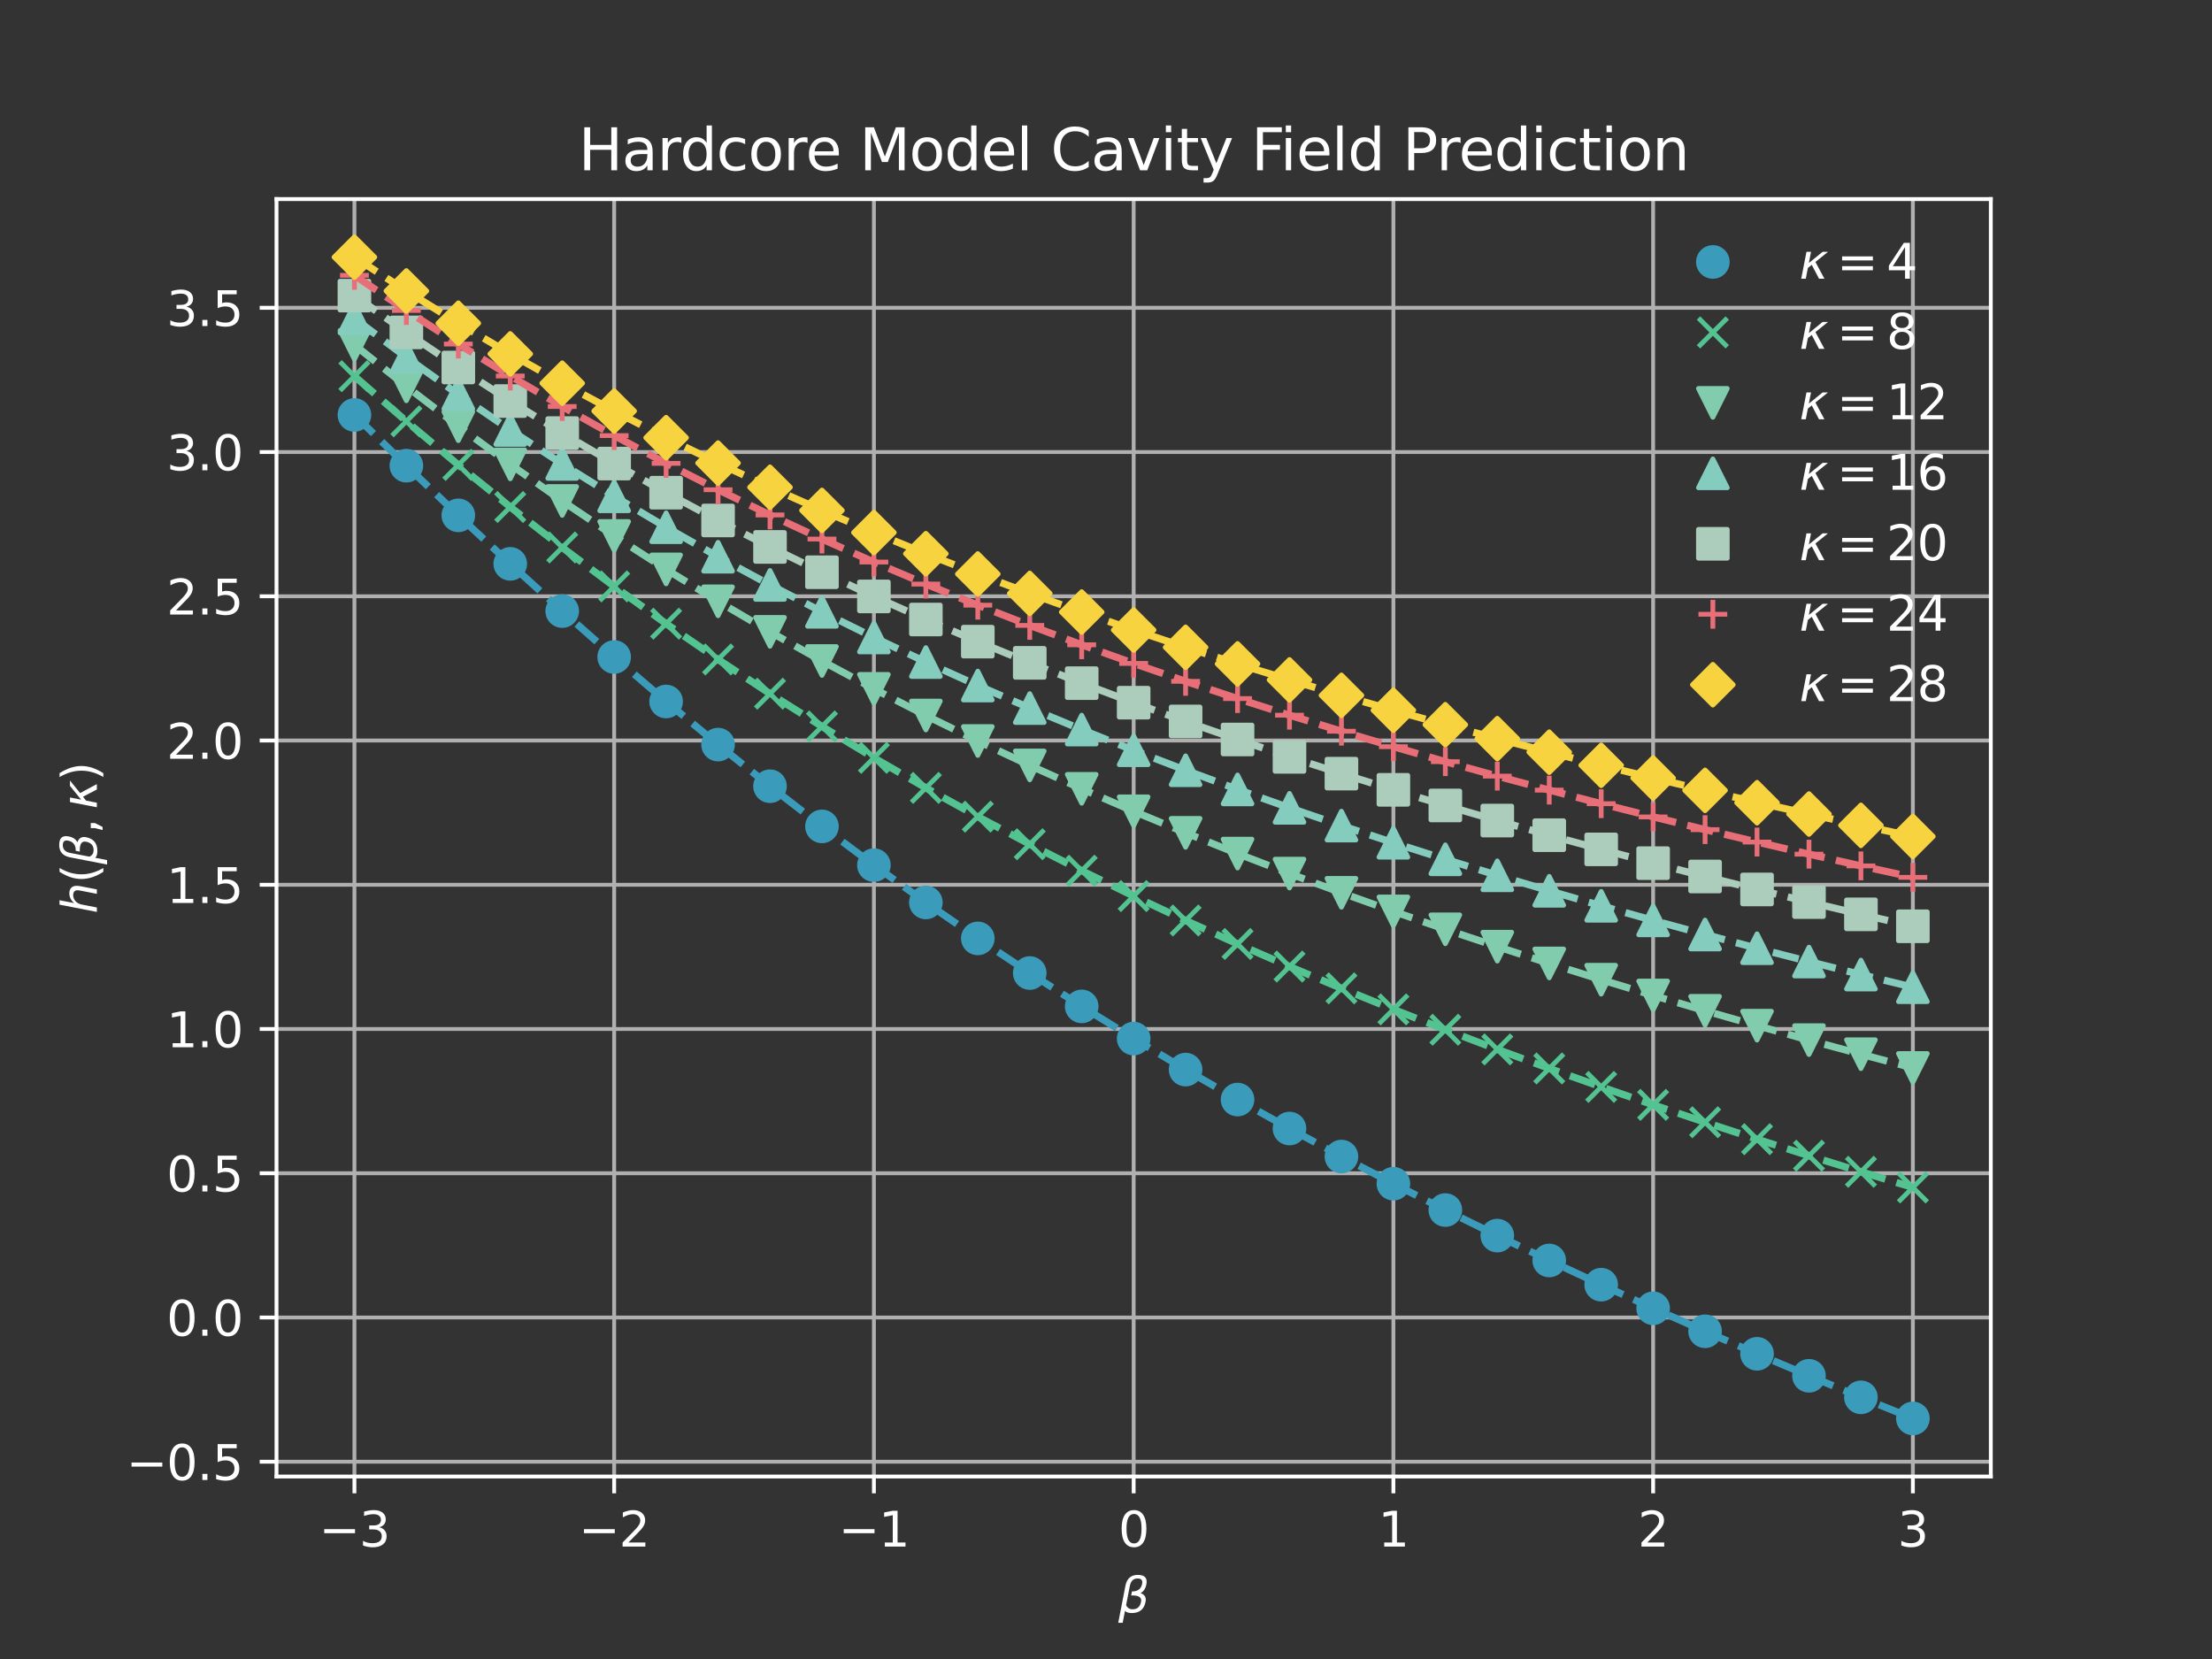 <?xml version="1.0" encoding="utf-8" standalone="no"?>
<!DOCTYPE svg PUBLIC "-//W3C//DTD SVG 1.1//EN"
  "http://www.w3.org/Graphics/SVG/1.1/DTD/svg11.dtd">
<svg xmlns:xlink="http://www.w3.org/1999/xlink" width="460.8pt" height="345.6pt" viewBox="0 0 460.8 345.6" xmlns="http://www.w3.org/2000/svg" version="1.1">
 <rect x="0" y="0" width="460.8" height="345.6" fill="#333333" stroke="none"/>
 <defs>
  <style type="text/css">*{stroke-linejoin: round; stroke-linecap: butt}</style>
 </defs>
 <g id="figure_1">
  <g id="patch_1">
   <path d="M 0 345.6 
L 460.8 345.6 
L 460.8 0 
L 0 0 
L 0 345.6 
z
" style="fill: none"/>
  </g>
  <g id="axes_1">
   <g id="patch_2">
    <path d="M 57.6 307.584 
L 414.72 307.584 
L 414.72 41.472 
L 57.6 41.472 
L 57.6 307.584 
z
" style="fill: none"/>
   </g>
   <g id="matplotlib.axis_1">
    <g id="xtick_1">
     <g id="line2d_1">
      <path d="M 73.833 307.584 
L 73.833 41.472 
" clip-path="url(#p80901728dc)" style="fill: none; stroke: #b0b0b0; stroke-width: 0.8; stroke-linecap: square"/>
     </g>
     <g id="line2d_2">
      <defs>
       <path id="mcca3c27193" d="M 0 0 
L 0 3.5 
" style="stroke: #ffffff; stroke-width: 0.8"/>
      </defs>
      <g>
       <use xlink:href="#mcca3c27193" x="73.833" y="307.584" style="fill: #ffffff; stroke: #ffffff; stroke-width: 0.8"/>
      </g>
     </g>
     <g id="text_1">
      <!-- −3 -->
      <g style="fill: #ffffff" transform="translate(66.462 322.182) scale(0.1 -0.1)">
       <defs>
        <path id="DejaVuSans-2212" d="M 678 2272 
L 4684 2272 
L 4684 1741 
L 678 1741 
L 678 2272 
z
" transform="scale(0.016)"/>
        <path id="DejaVuSans-33" d="M 2597 2516 
Q 3050 2419 3304 2112 
Q 3559 1806 3559 1356 
Q 3559 666 3084 287 
Q 2609 -91 1734 -91 
Q 1441 -91 1130 -33 
Q 819 25 488 141 
L 488 750 
Q 750 597 1062 519 
Q 1375 441 1716 441 
Q 2309 441 2620 675 
Q 2931 909 2931 1356 
Q 2931 1769 2642 2001 
Q 2353 2234 1838 2234 
L 1294 2234 
L 1294 2753 
L 1863 2753 
Q 2328 2753 2575 2939 
Q 2822 3125 2822 3475 
Q 2822 3834 2567 4026 
Q 2313 4219 1838 4219 
Q 1578 4219 1281 4162 
Q 984 4106 628 3988 
L 628 4550 
Q 988 4650 1302 4700 
Q 1616 4750 1894 4750 
Q 2613 4750 3031 4423 
Q 3450 4097 3450 3541 
Q 3450 3153 3228 2886 
Q 3006 2619 2597 2516 
z
" transform="scale(0.016)"/>
       </defs>
       <use xlink:href="#DejaVuSans-2212"/>
       <use xlink:href="#DejaVuSans-33" x="83.789"/>
      </g>
     </g>
    </g>
    <g id="xtick_2">
     <g id="line2d_3">
      <path d="M 127.942 307.584 
L 127.942 41.472 
" clip-path="url(#p80901728dc)" style="fill: none; stroke: #b0b0b0; stroke-width: 0.8; stroke-linecap: square"/>
     </g>
     <g id="line2d_4">
      <g>
       <use xlink:href="#mcca3c27193" x="127.942" y="307.584" style="fill: #ffffff; stroke: #ffffff; stroke-width: 0.8"/>
      </g>
     </g>
     <g id="text_2">
      <!-- −2 -->
      <g style="fill: #ffffff" transform="translate(120.571 322.182) scale(0.1 -0.1)">
       <defs>
        <path id="DejaVuSans-32" d="M 1228 531 
L 3431 531 
L 3431 0 
L 469 0 
L 469 531 
Q 828 903 1448 1529 
Q 2069 2156 2228 2338 
Q 2531 2678 2651 2914 
Q 2772 3150 2772 3378 
Q 2772 3750 2511 3984 
Q 2250 4219 1831 4219 
Q 1534 4219 1204 4116 
Q 875 4013 500 3803 
L 500 4441 
Q 881 4594 1212 4672 
Q 1544 4750 1819 4750 
Q 2544 4750 2975 4387 
Q 3406 4025 3406 3419 
Q 3406 3131 3298 2873 
Q 3191 2616 2906 2266 
Q 2828 2175 2409 1742 
Q 1991 1309 1228 531 
z
" transform="scale(0.016)"/>
       </defs>
       <use xlink:href="#DejaVuSans-2212"/>
       <use xlink:href="#DejaVuSans-32" x="83.789"/>
      </g>
     </g>
    </g>
    <g id="xtick_3">
     <g id="line2d_5">
      <path d="M 182.051 307.584 
L 182.051 41.472 
" clip-path="url(#p80901728dc)" style="fill: none; stroke: #b0b0b0; stroke-width: 0.8; stroke-linecap: square"/>
     </g>
     <g id="line2d_6">
      <g>
       <use xlink:href="#mcca3c27193" x="182.051" y="307.584" style="fill: #ffffff; stroke: #ffffff; stroke-width: 0.8"/>
      </g>
     </g>
     <g id="text_3">
      <!-- −1 -->
      <g style="fill: #ffffff" transform="translate(174.68 322.182) scale(0.1 -0.1)">
       <defs>
        <path id="DejaVuSans-31" d="M 794 531 
L 1825 531 
L 1825 4091 
L 703 3866 
L 703 4441 
L 1819 4666 
L 2450 4666 
L 2450 531 
L 3481 531 
L 3481 0 
L 794 0 
L 794 531 
z
" transform="scale(0.016)"/>
       </defs>
       <use xlink:href="#DejaVuSans-2212"/>
       <use xlink:href="#DejaVuSans-31" x="83.789"/>
      </g>
     </g>
    </g>
    <g id="xtick_4">
     <g id="line2d_7">
      <path d="M 236.16 307.584 
L 236.16 41.472 
" clip-path="url(#p80901728dc)" style="fill: none; stroke: #b0b0b0; stroke-width: 0.8; stroke-linecap: square"/>
     </g>
     <g id="line2d_8">
      <g>
       <use xlink:href="#mcca3c27193" x="236.16" y="307.584" style="fill: #ffffff; stroke: #ffffff; stroke-width: 0.8"/>
      </g>
     </g>
     <g id="text_4">
      <!-- 0 -->
      <g style="fill: #ffffff" transform="translate(232.979 322.182) scale(0.1 -0.1)">
       <defs>
        <path id="DejaVuSans-30" d="M 2034 4250 
Q 1547 4250 1301 3770 
Q 1056 3291 1056 2328 
Q 1056 1369 1301 889 
Q 1547 409 2034 409 
Q 2525 409 2770 889 
Q 3016 1369 3016 2328 
Q 3016 3291 2770 3770 
Q 2525 4250 2034 4250 
z
M 2034 4750 
Q 2819 4750 3233 4129 
Q 3647 3509 3647 2328 
Q 3647 1150 3233 529 
Q 2819 -91 2034 -91 
Q 1250 -91 836 529 
Q 422 1150 422 2328 
Q 422 3509 836 4129 
Q 1250 4750 2034 4750 
z
" transform="scale(0.016)"/>
       </defs>
       <use xlink:href="#DejaVuSans-30"/>
      </g>
     </g>
    </g>
    <g id="xtick_5">
     <g id="line2d_9">
      <path d="M 290.269 307.584 
L 290.269 41.472 
" clip-path="url(#p80901728dc)" style="fill: none; stroke: #b0b0b0; stroke-width: 0.8; stroke-linecap: square"/>
     </g>
     <g id="line2d_10">
      <g>
       <use xlink:href="#mcca3c27193" x="290.269" y="307.584" style="fill: #ffffff; stroke: #ffffff; stroke-width: 0.8"/>
      </g>
     </g>
     <g id="text_5">
      <!-- 1 -->
      <g style="fill: #ffffff" transform="translate(287.088 322.182) scale(0.1 -0.1)">
       <use xlink:href="#DejaVuSans-31"/>
      </g>
     </g>
    </g>
    <g id="xtick_6">
     <g id="line2d_11">
      <path d="M 344.378 307.584 
L 344.378 41.472 
" clip-path="url(#p80901728dc)" style="fill: none; stroke: #b0b0b0; stroke-width: 0.8; stroke-linecap: square"/>
     </g>
     <g id="line2d_12">
      <g>
       <use xlink:href="#mcca3c27193" x="344.378" y="307.584" style="fill: #ffffff; stroke: #ffffff; stroke-width: 0.8"/>
      </g>
     </g>
     <g id="text_6">
      <!-- 2 -->
      <g style="fill: #ffffff" transform="translate(341.197 322.182) scale(0.1 -0.1)">
       <use xlink:href="#DejaVuSans-32"/>
      </g>
     </g>
    </g>
    <g id="xtick_7">
     <g id="line2d_13">
      <path d="M 398.487 307.584 
L 398.487 41.472 
" clip-path="url(#p80901728dc)" style="fill: none; stroke: #b0b0b0; stroke-width: 0.8; stroke-linecap: square"/>
     </g>
     <g id="line2d_14">
      <g>
       <use xlink:href="#mcca3c27193" x="398.487" y="307.584" style="fill: #ffffff; stroke: #ffffff; stroke-width: 0.8"/>
      </g>
     </g>
     <g id="text_7">
      <!-- 3 -->
      <g style="fill: #ffffff" transform="translate(395.306 322.182) scale(0.1 -0.1)">
       <use xlink:href="#DejaVuSans-33"/>
      </g>
     </g>
    </g>
    <g id="text_8">
     <!-- $\beta$ -->
     <g style="fill: #ffffff" transform="translate(232.96 335.962) scale(0.1 -0.1)">
      <defs>
       <path id="DejaVuSans-Oblique-3b2" d="M 872 216 
L 572 -1331 
L -6 -1331 
L 928 3478 
Q 1206 4903 2538 4903 
Q 3888 4903 3659 3700 
Q 3503 2844 2894 2531 
Q 3713 2250 3553 1416 
Q 3272 -69 1759 -66 
Q 1097 -63 872 216 
z
M 1019 966 
Q 1259 422 1875 425 
Q 2775 425 2966 1406 
Q 3138 2288 1675 2219 
L 1778 2750 
Q 2909 2731 3106 3750 
Q 3241 4438 2509 4434 
Q 1691 4434 1503 3459 
L 1019 966 
z
" transform="scale(0.016)"/>
      </defs>
      <use xlink:href="#DejaVuSans-Oblique-3b2" transform="translate(0 0.391)"/>
     </g>
    </g>
   </g>
   <g id="matplotlib.axis_2">
    <g id="ytick_1">
     <g id="line2d_15">
      <path d="M 57.6 304.506 
L 414.72 304.506 
" clip-path="url(#p80901728dc)" style="fill: none; stroke: #b0b0b0; stroke-width: 0.8; stroke-linecap: square"/>
     </g>
     <g id="line2d_16">
      <defs>
       <path id="m8fa55307d3" d="M 0 0 
L -3.5 0 
" style="stroke: #ffffff; stroke-width: 0.8"/>
      </defs>
      <g>
       <use xlink:href="#m8fa55307d3" x="57.6" y="304.506" style="fill: #ffffff; stroke: #ffffff; stroke-width: 0.8"/>
      </g>
     </g>
     <g id="text_9">
      <!-- −0.5 -->
      <g style="fill: #ffffff" transform="translate(26.317 308.305) scale(0.1 -0.1)">
       <defs>
        <path id="DejaVuSans-2e" d="M 684 794 
L 1344 794 
L 1344 0 
L 684 0 
L 684 794 
z
" transform="scale(0.016)"/>
        <path id="DejaVuSans-35" d="M 691 4666 
L 3169 4666 
L 3169 4134 
L 1269 4134 
L 1269 2991 
Q 1406 3038 1543 3061 
Q 1681 3084 1819 3084 
Q 2600 3084 3056 2656 
Q 3513 2228 3513 1497 
Q 3513 744 3044 326 
Q 2575 -91 1722 -91 
Q 1428 -91 1123 -41 
Q 819 9 494 109 
L 494 744 
Q 775 591 1075 516 
Q 1375 441 1709 441 
Q 2250 441 2565 725 
Q 2881 1009 2881 1497 
Q 2881 1984 2565 2268 
Q 2250 2553 1709 2553 
Q 1456 2553 1204 2497 
Q 953 2441 691 2322 
L 691 4666 
z
" transform="scale(0.016)"/>
       </defs>
       <use xlink:href="#DejaVuSans-2212"/>
       <use xlink:href="#DejaVuSans-30" x="83.789"/>
       <use xlink:href="#DejaVuSans-2e" x="147.412"/>
       <use xlink:href="#DejaVuSans-35" x="179.199"/>
      </g>
     </g>
    </g>
    <g id="ytick_2">
     <g id="line2d_17">
      <path d="M 57.6 274.457 
L 414.72 274.457 
" clip-path="url(#p80901728dc)" style="fill: none; stroke: #b0b0b0; stroke-width: 0.8; stroke-linecap: square"/>
     </g>
     <g id="line2d_18">
      <g>
       <use xlink:href="#m8fa55307d3" x="57.6" y="274.457" style="fill: #ffffff; stroke: #ffffff; stroke-width: 0.8"/>
      </g>
     </g>
     <g id="text_10">
      <!-- 0.0 -->
      <g style="fill: #ffffff" transform="translate(34.697 278.256) scale(0.1 -0.1)">
       <use xlink:href="#DejaVuSans-30"/>
       <use xlink:href="#DejaVuSans-2e" x="63.623"/>
       <use xlink:href="#DejaVuSans-30" x="95.41"/>
      </g>
     </g>
    </g>
    <g id="ytick_3">
     <g id="line2d_19">
      <path d="M 57.6 244.409 
L 414.72 244.409 
" clip-path="url(#p80901728dc)" style="fill: none; stroke: #b0b0b0; stroke-width: 0.8; stroke-linecap: square"/>
     </g>
     <g id="line2d_20">
      <g>
       <use xlink:href="#m8fa55307d3" x="57.6" y="244.409" style="fill: #ffffff; stroke: #ffffff; stroke-width: 0.8"/>
      </g>
     </g>
     <g id="text_11">
      <!-- 0.5 -->
      <g style="fill: #ffffff" transform="translate(34.697 248.208) scale(0.1 -0.1)">
       <use xlink:href="#DejaVuSans-30"/>
       <use xlink:href="#DejaVuSans-2e" x="63.623"/>
       <use xlink:href="#DejaVuSans-35" x="95.41"/>
      </g>
     </g>
    </g>
    <g id="ytick_4">
     <g id="line2d_21">
      <path d="M 57.6 214.36 
L 414.72 214.36 
" clip-path="url(#p80901728dc)" style="fill: none; stroke: #b0b0b0; stroke-width: 0.8; stroke-linecap: square"/>
     </g>
     <g id="line2d_22">
      <g>
       <use xlink:href="#m8fa55307d3" x="57.6" y="214.36" style="fill: #ffffff; stroke: #ffffff; stroke-width: 0.8"/>
      </g>
     </g>
     <g id="text_12">
      <!-- 1.0 -->
      <g style="fill: #ffffff" transform="translate(34.697 218.159) scale(0.1 -0.1)">
       <use xlink:href="#DejaVuSans-31"/>
       <use xlink:href="#DejaVuSans-2e" x="63.623"/>
       <use xlink:href="#DejaVuSans-30" x="95.41"/>
      </g>
     </g>
    </g>
    <g id="ytick_5">
     <g id="line2d_23">
      <path d="M 57.6 184.312 
L 414.72 184.312 
" clip-path="url(#p80901728dc)" style="fill: none; stroke: #b0b0b0; stroke-width: 0.8; stroke-linecap: square"/>
     </g>
     <g id="line2d_24">
      <g>
       <use xlink:href="#m8fa55307d3" x="57.6" y="184.312" style="fill: #ffffff; stroke: #ffffff; stroke-width: 0.8"/>
      </g>
     </g>
     <g id="text_13">
      <!-- 1.5 -->
      <g style="fill: #ffffff" transform="translate(34.697 188.111) scale(0.1 -0.1)">
       <use xlink:href="#DejaVuSans-31"/>
       <use xlink:href="#DejaVuSans-2e" x="63.623"/>
       <use xlink:href="#DejaVuSans-35" x="95.41"/>
      </g>
     </g>
    </g>
    <g id="ytick_6">
     <g id="line2d_25">
      <path d="M 57.6 154.263 
L 414.72 154.263 
" clip-path="url(#p80901728dc)" style="fill: none; stroke: #b0b0b0; stroke-width: 0.8; stroke-linecap: square"/>
     </g>
     <g id="line2d_26">
      <g>
       <use xlink:href="#m8fa55307d3" x="57.6" y="154.263" style="fill: #ffffff; stroke: #ffffff; stroke-width: 0.8"/>
      </g>
     </g>
     <g id="text_14">
      <!-- 2.0 -->
      <g style="fill: #ffffff" transform="translate(34.697 158.062) scale(0.1 -0.1)">
       <use xlink:href="#DejaVuSans-32"/>
       <use xlink:href="#DejaVuSans-2e" x="63.623"/>
       <use xlink:href="#DejaVuSans-30" x="95.41"/>
      </g>
     </g>
    </g>
    <g id="ytick_7">
     <g id="line2d_27">
      <path d="M 57.6 124.215 
L 414.72 124.215 
" clip-path="url(#p80901728dc)" style="fill: none; stroke: #b0b0b0; stroke-width: 0.8; stroke-linecap: square"/>
     </g>
     <g id="line2d_28">
      <g>
       <use xlink:href="#m8fa55307d3" x="57.6" y="124.215" style="fill: #ffffff; stroke: #ffffff; stroke-width: 0.8"/>
      </g>
     </g>
     <g id="text_15">
      <!-- 2.5 -->
      <g style="fill: #ffffff" transform="translate(34.697 128.014) scale(0.1 -0.1)">
       <use xlink:href="#DejaVuSans-32"/>
       <use xlink:href="#DejaVuSans-2e" x="63.623"/>
       <use xlink:href="#DejaVuSans-35" x="95.41"/>
      </g>
     </g>
    </g>
    <g id="ytick_8">
     <g id="line2d_29">
      <path d="M 57.6 94.166 
L 414.72 94.166 
" clip-path="url(#p80901728dc)" style="fill: none; stroke: #b0b0b0; stroke-width: 0.8; stroke-linecap: square"/>
     </g>
     <g id="line2d_30">
      <g>
       <use xlink:href="#m8fa55307d3" x="57.6" y="94.166" style="fill: #ffffff; stroke: #ffffff; stroke-width: 0.8"/>
      </g>
     </g>
     <g id="text_16">
      <!-- 3.0 -->
      <g style="fill: #ffffff" transform="translate(34.697 97.965) scale(0.1 -0.1)">
       <use xlink:href="#DejaVuSans-33"/>
       <use xlink:href="#DejaVuSans-2e" x="63.623"/>
       <use xlink:href="#DejaVuSans-30" x="95.41"/>
      </g>
     </g>
    </g>
    <g id="ytick_9">
     <g id="line2d_31">
      <path d="M 57.6 64.118 
L 414.72 64.118 
" clip-path="url(#p80901728dc)" style="fill: none; stroke: #b0b0b0; stroke-width: 0.8; stroke-linecap: square"/>
     </g>
     <g id="line2d_32">
      <g>
       <use xlink:href="#m8fa55307d3" x="57.6" y="64.118" style="fill: #ffffff; stroke: #ffffff; stroke-width: 0.8"/>
      </g>
     </g>
     <g id="text_17">
      <!-- 3.5 -->
      <g style="fill: #ffffff" transform="translate(34.697 67.917) scale(0.1 -0.1)">
       <use xlink:href="#DejaVuSans-33"/>
       <use xlink:href="#DejaVuSans-2e" x="63.623"/>
       <use xlink:href="#DejaVuSans-35" x="95.41"/>
      </g>
     </g>
    </g>
    <g id="text_18">
     <!-- $h(\beta, \kappa)$ -->
     <g style="fill: #ffffff" transform="translate(20.217 190.328) rotate(-90) scale(0.1 -0.1)">
      <defs>
       <path id="DejaVuSans-Oblique-68" d="M 3566 2113 
L 3156 0 
L 2578 0 
L 2988 2091 
Q 3016 2238 3031 2350 
Q 3047 2463 3047 2528 
Q 3047 2791 2881 2937 
Q 2716 3084 2419 3084 
Q 1956 3084 1617 2771 
Q 1278 2459 1178 1941 
L 800 0 
L 225 0 
L 1172 4863 
L 1747 4863 
L 1375 2950 
Q 1594 3244 1934 3414 
Q 2275 3584 2650 3584 
Q 3113 3584 3367 3334 
Q 3622 3084 3622 2631 
Q 3622 2519 3608 2391 
Q 3594 2263 3566 2113 
z
" transform="scale(0.016)"/>
       <path id="DejaVuSans-28" d="M 1984 4856 
Q 1566 4138 1362 3434 
Q 1159 2731 1159 2009 
Q 1159 1288 1364 580 
Q 1569 -128 1984 -844 
L 1484 -844 
Q 1016 -109 783 600 
Q 550 1309 550 2009 
Q 550 2706 781 3412 
Q 1013 4119 1484 4856 
L 1984 4856 
z
" transform="scale(0.016)"/>
       <path id="DejaVuSans-2c" d="M 750 794 
L 1409 794 
L 1409 256 
L 897 -744 
L 494 -744 
L 750 256 
L 750 794 
z
" transform="scale(0.016)"/>
       <path id="DejaVuSans-Oblique-3ba" d="M 938 3500 
L 1531 3500 
L 1247 2047 
L 3041 3500 
L 3741 3500 
L 2106 2181 
L 3275 0 
L 2572 0 
L 1628 1806 
L 1122 1403 
L 850 0 
L 256 0 
L 938 3500 
z
" transform="scale(0.016)"/>
       <path id="DejaVuSans-29" d="M 513 4856 
L 1013 4856 
Q 1481 4119 1714 3412 
Q 1947 2706 1947 2009 
Q 1947 1309 1714 600 
Q 1481 -109 1013 -844 
L 513 -844 
Q 928 -128 1133 580 
Q 1338 1288 1338 2009 
Q 1338 2731 1133 3434 
Q 928 4138 513 4856 
z
" transform="scale(0.016)"/>
      </defs>
      <use xlink:href="#DejaVuSans-Oblique-68" transform="translate(0 0.391)"/>
      <use xlink:href="#DejaVuSans-28" transform="translate(63.379 0.391)"/>
      <use xlink:href="#DejaVuSans-Oblique-3b2" transform="translate(102.393 0.391)"/>
      <use xlink:href="#DejaVuSans-2c" transform="translate(166.211 0.391)"/>
      <use xlink:href="#DejaVuSans-Oblique-3ba" transform="translate(217.48 0.391)"/>
      <use xlink:href="#DejaVuSans-29" transform="translate(276.416 0.391)"/>
     </g>
    </g>
   </g>
   <g id="line2d_33">
    <defs>
     <path id="mbd6bed6a0b" d="M 0 3 
C 0.796 3 1.559 2.684 2.121 2.121 
C 2.684 1.559 3 0.796 3 0 
C 3 -0.796 2.684 -1.559 2.121 -2.121 
C 1.559 -2.684 0.796 -3 0 -3 
C -0.796 -3 -1.559 -2.684 -2.121 -2.121 
C -2.684 -1.559 -3 -0.796 -3 0 
C -3 0.796 -2.684 1.559 -2.121 2.121 
C -1.559 2.684 -0.796 3 0 3 
z
" style="stroke: #3a9bbb"/>
    </defs>
    <g clip-path="url(#p80901728dc)">
     <use xlink:href="#mbd6bed6a0b" x="73.833" y="86.44" style="fill: #3a9bbb; stroke: #3a9bbb"/>
     <use xlink:href="#mbd6bed6a0b" x="84.655" y="97.011" style="fill: #3a9bbb; stroke: #3a9bbb"/>
     <use xlink:href="#mbd6bed6a0b" x="95.476" y="107.357" style="fill: #3a9bbb; stroke: #3a9bbb"/>
     <use xlink:href="#mbd6bed6a0b" x="106.298" y="117.461" style="fill: #3a9bbb; stroke: #3a9bbb"/>
     <use xlink:href="#mbd6bed6a0b" x="117.12" y="127.301" style="fill: #3a9bbb; stroke: #3a9bbb"/>
     <use xlink:href="#mbd6bed6a0b" x="127.942" y="136.865" style="fill: #3a9bbb; stroke: #3a9bbb"/>
     <use xlink:href="#mbd6bed6a0b" x="138.764" y="146.137" style="fill: #3a9bbb; stroke: #3a9bbb"/>
     <use xlink:href="#mbd6bed6a0b" x="149.585" y="155.112" style="fill: #3a9bbb; stroke: #3a9bbb"/>
     <use xlink:href="#mbd6bed6a0b" x="160.407" y="163.785" style="fill: #3a9bbb; stroke: #3a9bbb"/>
     <use xlink:href="#mbd6bed6a0b" x="171.229" y="172.154" style="fill: #3a9bbb; stroke: #3a9bbb"/>
     <use xlink:href="#mbd6bed6a0b" x="182.051" y="180.223" style="fill: #3a9bbb; stroke: #3a9bbb"/>
     <use xlink:href="#mbd6bed6a0b" x="192.873" y="187.998" style="fill: #3a9bbb; stroke: #3a9bbb"/>
     <use xlink:href="#mbd6bed6a0b" x="203.695" y="195.486" style="fill: #3a9bbb; stroke: #3a9bbb"/>
     <use xlink:href="#mbd6bed6a0b" x="214.516" y="202.701" style="fill: #3a9bbb; stroke: #3a9bbb"/>
     <use xlink:href="#mbd6bed6a0b" x="225.338" y="209.651" style="fill: #3a9bbb; stroke: #3a9bbb"/>
     <use xlink:href="#mbd6bed6a0b" x="236.16" y="216.352" style="fill: #3a9bbb; stroke: #3a9bbb"/>
     <use xlink:href="#mbd6bed6a0b" x="246.982" y="222.817" style="fill: #3a9bbb; stroke: #3a9bbb"/>
     <use xlink:href="#mbd6bed6a0b" x="257.804" y="229.059" style="fill: #3a9bbb; stroke: #3a9bbb"/>
     <use xlink:href="#mbd6bed6a0b" x="268.625" y="235.092" style="fill: #3a9bbb; stroke: #3a9bbb"/>
     <use xlink:href="#mbd6bed6a0b" x="279.447" y="240.931" style="fill: #3a9bbb; stroke: #3a9bbb"/>
     <use xlink:href="#mbd6bed6a0b" x="290.269" y="246.587" style="fill: #3a9bbb; stroke: #3a9bbb"/>
     <use xlink:href="#mbd6bed6a0b" x="301.091" y="252.073" style="fill: #3a9bbb; stroke: #3a9bbb"/>
     <use xlink:href="#mbd6bed6a0b" x="311.913" y="257.4" style="fill: #3a9bbb; stroke: #3a9bbb"/>
     <use xlink:href="#mbd6bed6a0b" x="322.735" y="262.58" style="fill: #3a9bbb; stroke: #3a9bbb"/>
     <use xlink:href="#mbd6bed6a0b" x="333.556" y="267.623" style="fill: #3a9bbb; stroke: #3a9bbb"/>
     <use xlink:href="#mbd6bed6a0b" x="344.378" y="272.538" style="fill: #3a9bbb; stroke: #3a9bbb"/>
     <use xlink:href="#mbd6bed6a0b" x="355.2" y="277.334" style="fill: #3a9bbb; stroke: #3a9bbb"/>
     <use xlink:href="#mbd6bed6a0b" x="366.022" y="282.02" style="fill: #3a9bbb; stroke: #3a9bbb"/>
     <use xlink:href="#mbd6bed6a0b" x="376.844" y="286.603" style="fill: #3a9bbb; stroke: #3a9bbb"/>
     <use xlink:href="#mbd6bed6a0b" x="387.665" y="291.091" style="fill: #3a9bbb; stroke: #3a9bbb"/>
     <use xlink:href="#mbd6bed6a0b" x="398.487" y="295.488" style="fill: #3a9bbb; stroke: #3a9bbb"/>
    </g>
   </g>
   <g id="line2d_34">
    <path d="M 73.833 86.441 
L 84.655 97.011 
L 95.476 107.358 
L 106.298 117.461 
L 117.12 127.301 
L 127.942 136.864 
L 138.764 146.137 
L 149.585 155.112 
L 160.407 163.785 
L 171.229 172.154 
L 182.051 180.223 
L 192.873 187.998 
L 203.695 195.487 
L 214.516 202.7 
L 225.338 209.651 
L 236.16 216.352 
L 246.982 222.817 
L 257.804 229.059 
L 268.625 235.093 
L 279.447 240.931 
L 290.269 246.587 
L 301.091 252.073 
L 311.913 257.4 
L 322.735 262.58 
L 333.556 267.623 
L 344.378 272.538 
L 355.2 277.335 
L 366.022 282.02 
L 376.844 286.603 
L 387.665 291.09 
L 398.487 295.488 
" clip-path="url(#p80901728dc)" style="fill: none; stroke-dasharray: 5.55,2.4; stroke-dashoffset: 0; stroke: #3a9bbb; stroke-width: 1.5"/>
   </g>
   <g id="line2d_35">
    <defs>
     <path id="m4b1bcf01dc" d="M -3 3 
L 3 -3 
M -3 -3 
L 3 3 
" style="stroke: #54c392"/>
    </defs>
    <g clip-path="url(#p80901728dc)">
     <use xlink:href="#m4b1bcf01dc" x="73.833" y="78.364" style="fill: #54c392; stroke: #54c392"/>
     <use xlink:href="#m4b1bcf01dc" x="84.655" y="87.767" style="fill: #54c392; stroke: #54c392"/>
     <use xlink:href="#m4b1bcf01dc" x="95.476" y="96.854" style="fill: #54c392; stroke: #54c392"/>
     <use xlink:href="#m4b1bcf01dc" x="106.298" y="105.617" style="fill: #54c392; stroke: #54c392"/>
     <use xlink:href="#m4b1bcf01dc" x="117.12" y="114.05" style="fill: #54c392; stroke: #54c392"/>
     <use xlink:href="#m4b1bcf01dc" x="127.942" y="122.153" style="fill: #54c392; stroke: #54c392"/>
     <use xlink:href="#m4b1bcf01dc" x="138.764" y="129.925" style="fill: #54c392; stroke: #54c392"/>
     <use xlink:href="#m4b1bcf01dc" x="149.585" y="137.374" style="fill: #54c392; stroke: #54c392"/>
     <use xlink:href="#m4b1bcf01dc" x="160.407" y="144.507" style="fill: #54c392; stroke: #54c392"/>
     <use xlink:href="#m4b1bcf01dc" x="171.229" y="151.333" style="fill: #54c392; stroke: #54c392"/>
     <use xlink:href="#m4b1bcf01dc" x="182.051" y="157.872" style="fill: #54c392; stroke: #54c392"/>
     <use xlink:href="#m4b1bcf01dc" x="192.873" y="164.129" style="fill: #54c392; stroke: #54c392"/>
     <use xlink:href="#m4b1bcf01dc" x="203.695" y="170.125" style="fill: #54c392; stroke: #54c392"/>
     <use xlink:href="#m4b1bcf01dc" x="214.516" y="175.869" style="fill: #54c392; stroke: #54c392"/>
     <use xlink:href="#m4b1bcf01dc" x="225.338" y="181.379" style="fill: #54c392; stroke: #54c392"/>
     <use xlink:href="#m4b1bcf01dc" x="236.16" y="186.668" style="fill: #54c392; stroke: #54c392"/>
     <use xlink:href="#m4b1bcf01dc" x="246.982" y="191.752" style="fill: #54c392; stroke: #54c392"/>
     <use xlink:href="#m4b1bcf01dc" x="257.804" y="196.642" style="fill: #54c392; stroke: #54c392"/>
     <use xlink:href="#m4b1bcf01dc" x="268.625" y="201.351" style="fill: #54c392; stroke: #54c392"/>
     <use xlink:href="#m4b1bcf01dc" x="279.447" y="205.892" style="fill: #54c392; stroke: #54c392"/>
     <use xlink:href="#m4b1bcf01dc" x="290.269" y="210.274" style="fill: #54c392; stroke: #54c392"/>
     <use xlink:href="#m4b1bcf01dc" x="301.091" y="214.513" style="fill: #54c392; stroke: #54c392"/>
     <use xlink:href="#m4b1bcf01dc" x="311.913" y="218.607" style="fill: #54c392; stroke: #54c392"/>
     <use xlink:href="#m4b1bcf01dc" x="322.735" y="222.576" style="fill: #54c392; stroke: #54c392"/>
     <use xlink:href="#m4b1bcf01dc" x="333.556" y="226.424" style="fill: #54c392; stroke: #54c392"/>
     <use xlink:href="#m4b1bcf01dc" x="344.378" y="230.158" style="fill: #54c392; stroke: #54c392"/>
     <use xlink:href="#m4b1bcf01dc" x="355.2" y="233.787" style="fill: #54c392; stroke: #54c392"/>
     <use xlink:href="#m4b1bcf01dc" x="366.022" y="237.317" style="fill: #54c392; stroke: #54c392"/>
     <use xlink:href="#m4b1bcf01dc" x="376.844" y="240.754" style="fill: #54c392; stroke: #54c392"/>
     <use xlink:href="#m4b1bcf01dc" x="387.665" y="244.102" style="fill: #54c392; stroke: #54c392"/>
     <use xlink:href="#m4b1bcf01dc" x="398.487" y="247.369" style="fill: #54c392; stroke: #54c392"/>
    </g>
   </g>
   <g id="line2d_36">
    <path d="M 73.833 78.365 
L 84.655 87.766 
L 95.476 96.854 
L 106.298 105.617 
L 117.12 114.051 
L 127.942 122.153 
L 138.764 129.926 
L 149.585 137.374 
L 160.407 144.507 
L 171.229 151.336 
L 182.051 157.872 
L 192.873 164.13 
L 203.695 170.124 
L 214.516 175.869 
L 225.338 181.379 
L 236.16 186.668 
L 246.982 191.752 
L 257.804 196.642 
L 268.625 201.351 
L 279.447 205.892 
L 290.269 210.274 
L 301.091 214.509 
L 311.913 218.607 
L 322.735 222.575 
L 333.556 226.423 
L 344.378 230.158 
L 355.2 233.787 
L 366.022 237.317 
L 376.844 240.753 
L 387.665 244.102 
L 398.487 247.369 
" clip-path="url(#p80901728dc)" style="fill: none; stroke-dasharray: 5.55,2.4; stroke-dashoffset: 0; stroke: #54c392; stroke-width: 1.5"/>
   </g>
   <g id="line2d_37">
    <defs>
     <path id="m48732acdf0" d="M -0 3 
L 3 -3 
L -3 -3 
z
" style="stroke: #82ccae; stroke-linejoin: miter"/>
    </defs>
    <g clip-path="url(#p80901728dc)">
     <use xlink:href="#m48732acdf0" x="73.833" y="71.845" style="fill: #82ccae; stroke: #82ccae; stroke-linejoin: miter"/>
     <use xlink:href="#m48732acdf0" x="84.655" y="80.482" style="fill: #82ccae; stroke: #82ccae; stroke-linejoin: miter"/>
     <use xlink:href="#m48732acdf0" x="95.476" y="88.779" style="fill: #82ccae; stroke: #82ccae; stroke-linejoin: miter"/>
     <use xlink:href="#m48732acdf0" x="106.298" y="96.736" style="fill: #82ccae; stroke: #82ccae; stroke-linejoin: miter"/>
     <use xlink:href="#m48732acdf0" x="117.12" y="104.356" style="fill: #82ccae; stroke: #82ccae; stroke-linejoin: miter"/>
     <use xlink:href="#m48732acdf0" x="127.942" y="111.644" style="fill: #82ccae; stroke: #82ccae; stroke-linejoin: miter"/>
     <use xlink:href="#m48732acdf0" x="138.764" y="118.613" style="fill: #82ccae; stroke: #82ccae; stroke-linejoin: miter"/>
     <use xlink:href="#m48732acdf0" x="149.585" y="125.266" style="fill: #82ccae; stroke: #82ccae; stroke-linejoin: miter"/>
     <use xlink:href="#m48732acdf0" x="160.407" y="131.623" style="fill: #82ccae; stroke: #82ccae; stroke-linejoin: miter"/>
     <use xlink:href="#m48732acdf0" x="171.229" y="137.696" style="fill: #82ccae; stroke: #82ccae; stroke-linejoin: miter"/>
     <use xlink:href="#m48732acdf0" x="182.051" y="143.498" style="fill: #82ccae; stroke: #82ccae; stroke-linejoin: miter"/>
     <use xlink:href="#m48732acdf0" x="192.873" y="149.051" style="fill: #82ccae; stroke: #82ccae; stroke-linejoin: miter"/>
     <use xlink:href="#m48732acdf0" x="203.695" y="154.362" style="fill: #82ccae; stroke: #82ccae; stroke-linejoin: miter"/>
     <use xlink:href="#m48732acdf0" x="214.516" y="159.448" style="fill: #82ccae; stroke: #82ccae; stroke-linejoin: miter"/>
     <use xlink:href="#m48732acdf0" x="225.338" y="164.324" style="fill: #82ccae; stroke: #82ccae; stroke-linejoin: miter"/>
     <use xlink:href="#m48732acdf0" x="236.16" y="169.002" style="fill: #82ccae; stroke: #82ccae; stroke-linejoin: miter"/>
     <use xlink:href="#m48732acdf0" x="246.982" y="173.496" style="fill: #82ccae; stroke: #82ccae; stroke-linejoin: miter"/>
     <use xlink:href="#m48732acdf0" x="257.804" y="177.817" style="fill: #82ccae; stroke: #82ccae; stroke-linejoin: miter"/>
     <use xlink:href="#m48732acdf0" x="268.625" y="181.978" style="fill: #82ccae; stroke: #82ccae; stroke-linejoin: miter"/>
     <use xlink:href="#m48732acdf0" x="279.447" y="185.987" style="fill: #82ccae; stroke: #82ccae; stroke-linejoin: miter"/>
     <use xlink:href="#m48732acdf0" x="290.269" y="189.855" style="fill: #82ccae; stroke: #82ccae; stroke-linejoin: miter"/>
     <use xlink:href="#m48732acdf0" x="301.091" y="193.591" style="fill: #82ccae; stroke: #82ccae; stroke-linejoin: miter"/>
     <use xlink:href="#m48732acdf0" x="311.913" y="197.203" style="fill: #82ccae; stroke: #82ccae; stroke-linejoin: miter"/>
     <use xlink:href="#m48732acdf0" x="322.735" y="200.699" style="fill: #82ccae; stroke: #82ccae; stroke-linejoin: miter"/>
     <use xlink:href="#m48732acdf0" x="333.556" y="204.087" style="fill: #82ccae; stroke: #82ccae; stroke-linejoin: miter"/>
     <use xlink:href="#m48732acdf0" x="344.378" y="207.373" style="fill: #82ccae; stroke: #82ccae; stroke-linejoin: miter"/>
     <use xlink:href="#m48732acdf0" x="355.2" y="210.562" style="fill: #82ccae; stroke: #82ccae; stroke-linejoin: miter"/>
     <use xlink:href="#m48732acdf0" x="366.022" y="213.661" style="fill: #82ccae; stroke: #82ccae; stroke-linejoin: miter"/>
     <use xlink:href="#m48732acdf0" x="376.844" y="216.675" style="fill: #82ccae; stroke: #82ccae; stroke-linejoin: miter"/>
     <use xlink:href="#m48732acdf0" x="387.665" y="219.609" style="fill: #82ccae; stroke: #82ccae; stroke-linejoin: miter"/>
     <use xlink:href="#m48732acdf0" x="398.487" y="222.468" style="fill: #82ccae; stroke: #82ccae; stroke-linejoin: miter"/>
    </g>
   </g>
   <g id="line2d_38">
    <path d="M 73.833 71.845 
L 84.655 80.482 
L 95.476 88.779 
L 106.298 96.736 
L 117.12 104.356 
L 127.942 111.645 
L 138.764 118.611 
L 149.585 125.266 
L 160.407 131.623 
L 171.229 137.696 
L 182.051 143.501 
L 192.873 149.051 
L 203.695 154.362 
L 214.516 159.448 
L 225.338 164.324 
L 236.16 169.002 
L 246.982 173.496 
L 257.804 177.817 
L 268.625 181.978 
L 279.447 185.987 
L 290.269 189.855 
L 301.091 193.591 
L 311.913 197.203 
L 322.735 200.7 
L 333.556 204.087 
L 344.378 207.373 
L 355.2 210.562 
L 366.022 213.661 
L 376.844 216.676 
L 387.665 219.61 
L 398.487 222.468 
" clip-path="url(#p80901728dc)" style="fill: none; stroke-dasharray: 5.55,2.4; stroke-dashoffset: 0; stroke: #82ccae; stroke-width: 1.5"/>
   </g>
   <g id="line2d_39">
    <defs>
     <path id="mdcbbfe02a8" d="M 0 -3 
L -3 3 
L 3 3 
z
" style="stroke: #84ccbd; stroke-linejoin: miter"/>
    </defs>
    <g clip-path="url(#p80901728dc)">
     <use xlink:href="#mdcbbfe02a8" x="73.833" y="66.345" style="fill: #84ccbd; stroke: #84ccbd; stroke-linejoin: miter"/>
     <use xlink:href="#mdcbbfe02a8" x="84.655" y="74.433" style="fill: #84ccbd; stroke: #84ccbd; stroke-linejoin: miter"/>
     <use xlink:href="#mdcbbfe02a8" x="95.476" y="82.173" style="fill: #84ccbd; stroke: #84ccbd; stroke-linejoin: miter"/>
     <use xlink:href="#mdcbbfe02a8" x="106.298" y="89.575" style="fill: #84ccbd; stroke: #84ccbd; stroke-linejoin: miter"/>
     <use xlink:href="#mdcbbfe02a8" x="117.12" y="96.645" style="fill: #84ccbd; stroke: #84ccbd; stroke-linejoin: miter"/>
     <use xlink:href="#mdcbbfe02a8" x="127.942" y="103.395" style="fill: #84ccbd; stroke: #84ccbd; stroke-linejoin: miter"/>
     <use xlink:href="#mdcbbfe02a8" x="138.764" y="109.836" style="fill: #84ccbd; stroke: #84ccbd; stroke-linejoin: miter"/>
     <use xlink:href="#mdcbbfe02a8" x="149.585" y="115.979" style="fill: #84ccbd; stroke: #84ccbd; stroke-linejoin: miter"/>
     <use xlink:href="#mdcbbfe02a8" x="160.407" y="121.849" style="fill: #84ccbd; stroke: #84ccbd; stroke-linejoin: miter"/>
     <use xlink:href="#mdcbbfe02a8" x="171.229" y="127.458" style="fill: #84ccbd; stroke: #84ccbd; stroke-linejoin: miter"/>
     <use xlink:href="#mdcbbfe02a8" x="182.051" y="132.802" style="fill: #84ccbd; stroke: #84ccbd; stroke-linejoin: miter"/>
     <use xlink:href="#mdcbbfe02a8" x="192.873" y="137.917" style="fill: #84ccbd; stroke: #84ccbd; stroke-linejoin: miter"/>
     <use xlink:href="#mdcbbfe02a8" x="203.695" y="142.814" style="fill: #84ccbd; stroke: #84ccbd; stroke-linejoin: miter"/>
     <use xlink:href="#mdcbbfe02a8" x="214.516" y="147.504" style="fill: #84ccbd; stroke: #84ccbd; stroke-linejoin: miter"/>
     <use xlink:href="#mdcbbfe02a8" x="225.338" y="151.982" style="fill: #84ccbd; stroke: #84ccbd; stroke-linejoin: miter"/>
     <use xlink:href="#mdcbbfe02a8" x="236.16" y="156.294" style="fill: #84ccbd; stroke: #84ccbd; stroke-linejoin: miter"/>
     <use xlink:href="#mdcbbfe02a8" x="246.982" y="160.46" style="fill: #84ccbd; stroke: #84ccbd; stroke-linejoin: miter"/>
     <use xlink:href="#mdcbbfe02a8" x="257.804" y="164.447" style="fill: #84ccbd; stroke: #84ccbd; stroke-linejoin: miter"/>
     <use xlink:href="#mdcbbfe02a8" x="268.625" y="168.286" style="fill: #84ccbd; stroke: #84ccbd; stroke-linejoin: miter"/>
     <use xlink:href="#mdcbbfe02a8" x="279.447" y="171.988" style="fill: #84ccbd; stroke: #84ccbd; stroke-linejoin: miter"/>
     <use xlink:href="#mdcbbfe02a8" x="290.269" y="175.558" style="fill: #84ccbd; stroke: #84ccbd; stroke-linejoin: miter"/>
     <use xlink:href="#mdcbbfe02a8" x="301.091" y="179.008" style="fill: #84ccbd; stroke: #84ccbd; stroke-linejoin: miter"/>
     <use xlink:href="#mdcbbfe02a8" x="311.913" y="182.343" style="fill: #84ccbd; stroke: #84ccbd; stroke-linejoin: miter"/>
     <use xlink:href="#mdcbbfe02a8" x="322.735" y="185.571" style="fill: #84ccbd; stroke: #84ccbd; stroke-linejoin: miter"/>
     <use xlink:href="#mdcbbfe02a8" x="333.556" y="188.698" style="fill: #84ccbd; stroke: #84ccbd; stroke-linejoin: miter"/>
     <use xlink:href="#mdcbbfe02a8" x="344.378" y="191.731" style="fill: #84ccbd; stroke: #84ccbd; stroke-linejoin: miter"/>
     <use xlink:href="#mdcbbfe02a8" x="355.2" y="194.675" style="fill: #84ccbd; stroke: #84ccbd; stroke-linejoin: miter"/>
     <use xlink:href="#mdcbbfe02a8" x="366.022" y="197.535" style="fill: #84ccbd; stroke: #84ccbd; stroke-linejoin: miter"/>
     <use xlink:href="#mdcbbfe02a8" x="376.844" y="200.314" style="fill: #84ccbd; stroke: #84ccbd; stroke-linejoin: miter"/>
     <use xlink:href="#mdcbbfe02a8" x="387.665" y="203.021" style="fill: #84ccbd; stroke: #84ccbd; stroke-linejoin: miter"/>
     <use xlink:href="#mdcbbfe02a8" x="398.487" y="205.655" style="fill: #84ccbd; stroke: #84ccbd; stroke-linejoin: miter"/>
    </g>
   </g>
   <g id="line2d_40">
    <path d="M 73.833 66.349 
L 84.655 74.432 
L 95.476 82.173 
L 106.298 89.575 
L 117.12 96.645 
L 127.942 103.395 
L 138.764 109.836 
L 149.585 115.983 
L 160.407 121.849 
L 171.229 127.45 
L 182.051 132.802 
L 192.873 137.918 
L 203.695 142.814 
L 214.516 147.503 
L 225.338 151.999 
L 236.16 156.314 
L 246.982 160.46 
L 257.804 164.447 
L 268.625 168.287 
L 279.447 171.988 
L 290.269 175.558 
L 301.091 179.008 
L 311.913 182.343 
L 322.735 185.571 
L 333.556 188.699 
L 344.378 191.731 
L 355.2 194.675 
L 366.022 197.535 
L 376.844 200.315 
L 387.665 203.021 
L 398.487 205.655 
" clip-path="url(#p80901728dc)" style="fill: none; stroke-dasharray: 5.55,2.4; stroke-dashoffset: 0; stroke: #84ccbd; stroke-width: 1.5"/>
   </g>
   <g id="line2d_41">
    <defs>
     <path id="ma881b5a355" d="M -3 3 
L 3 3 
L 3 -3 
L -3 -3 
z
" style="stroke: #accdbc; stroke-linejoin: miter"/>
    </defs>
    <g clip-path="url(#p80901728dc)">
     <use xlink:href="#ma881b5a355" x="73.833" y="61.579" style="fill: #accdbc; stroke: #accdbc; stroke-linejoin: miter"/>
     <use xlink:href="#ma881b5a355" x="84.655" y="69.24" style="fill: #accdbc; stroke: #accdbc; stroke-linejoin: miter"/>
     <use xlink:href="#ma881b5a355" x="95.476" y="76.56" style="fill: #accdbc; stroke: #accdbc; stroke-linejoin: miter"/>
     <use xlink:href="#ma881b5a355" x="106.298" y="83.545" style="fill: #accdbc; stroke: #accdbc; stroke-linejoin: miter"/>
     <use xlink:href="#ma881b5a355" x="117.12" y="90.218" style="fill: #accdbc; stroke: #accdbc; stroke-linejoin: miter"/>
     <use xlink:href="#ma881b5a355" x="127.942" y="96.574" style="fill: #accdbc; stroke: #accdbc; stroke-linejoin: miter"/>
     <use xlink:href="#ma881b5a355" x="138.764" y="102.636" style="fill: #accdbc; stroke: #accdbc; stroke-linejoin: miter"/>
     <use xlink:href="#ma881b5a355" x="149.585" y="108.421" style="fill: #accdbc; stroke: #accdbc; stroke-linejoin: miter"/>
     <use xlink:href="#ma881b5a355" x="160.407" y="113.937" style="fill: #accdbc; stroke: #accdbc; stroke-linejoin: miter"/>
     <use xlink:href="#ma881b5a355" x="171.229" y="119.209" style="fill: #accdbc; stroke: #accdbc; stroke-linejoin: miter"/>
     <use xlink:href="#ma881b5a355" x="182.051" y="124.241" style="fill: #accdbc; stroke: #accdbc; stroke-linejoin: miter"/>
     <use xlink:href="#ma881b5a355" x="192.873" y="129.056" style="fill: #accdbc; stroke: #accdbc; stroke-linejoin: miter"/>
     <use xlink:href="#ma881b5a355" x="203.695" y="133.664" style="fill: #accdbc; stroke: #accdbc; stroke-linejoin: miter"/>
     <use xlink:href="#ma881b5a355" x="214.516" y="138.08" style="fill: #accdbc; stroke: #accdbc; stroke-linejoin: miter"/>
     <use xlink:href="#ma881b5a355" x="225.338" y="142.314" style="fill: #accdbc; stroke: #accdbc; stroke-linejoin: miter"/>
     <use xlink:href="#ma881b5a355" x="236.16" y="146.38" style="fill: #accdbc; stroke: #accdbc; stroke-linejoin: miter"/>
     <use xlink:href="#ma881b5a355" x="246.982" y="150.288" style="fill: #accdbc; stroke: #accdbc; stroke-linejoin: miter"/>
     <use xlink:href="#ma881b5a355" x="257.804" y="154.049" style="fill: #accdbc; stroke: #accdbc; stroke-linejoin: miter"/>
     <use xlink:href="#ma881b5a355" x="268.625" y="157.671" style="fill: #accdbc; stroke: #accdbc; stroke-linejoin: miter"/>
     <use xlink:href="#ma881b5a355" x="279.447" y="161.161" style="fill: #accdbc; stroke: #accdbc; stroke-linejoin: miter"/>
     <use xlink:href="#ma881b5a355" x="290.269" y="164.533" style="fill: #accdbc; stroke: #accdbc; stroke-linejoin: miter"/>
     <use xlink:href="#ma881b5a355" x="301.091" y="167.791" style="fill: #accdbc; stroke: #accdbc; stroke-linejoin: miter"/>
     <use xlink:href="#ma881b5a355" x="311.913" y="170.94" style="fill: #accdbc; stroke: #accdbc; stroke-linejoin: miter"/>
     <use xlink:href="#ma881b5a355" x="322.735" y="173.988" style="fill: #accdbc; stroke: #accdbc; stroke-linejoin: miter"/>
     <use xlink:href="#ma881b5a355" x="333.556" y="176.942" style="fill: #accdbc; stroke: #accdbc; stroke-linejoin: miter"/>
     <use xlink:href="#ma881b5a355" x="344.378" y="179.807" style="fill: #accdbc; stroke: #accdbc; stroke-linejoin: miter"/>
     <use xlink:href="#ma881b5a355" x="355.2" y="182.589" style="fill: #accdbc; stroke: #accdbc; stroke-linejoin: miter"/>
     <use xlink:href="#ma881b5a355" x="366.022" y="185.29" style="fill: #accdbc; stroke: #accdbc; stroke-linejoin: miter"/>
     <use xlink:href="#ma881b5a355" x="376.844" y="187.917" style="fill: #accdbc; stroke: #accdbc; stroke-linejoin: miter"/>
     <use xlink:href="#ma881b5a355" x="387.665" y="190.473" style="fill: #accdbc; stroke: #accdbc; stroke-linejoin: miter"/>
     <use xlink:href="#ma881b5a355" x="398.487" y="192.962" style="fill: #accdbc; stroke: #accdbc; stroke-linejoin: miter"/>
    </g>
   </g>
   <g id="line2d_42">
    <path d="M 73.833 61.58 
L 84.655 69.241 
L 95.476 76.561 
L 106.298 83.549 
L 117.12 90.215 
L 127.942 96.573 
L 138.764 102.636 
L 149.585 108.419 
L 160.407 113.938 
L 171.229 119.207 
L 182.051 124.242 
L 192.873 129.056 
L 203.695 133.664 
L 214.516 138.08 
L 225.338 142.315 
L 236.16 146.381 
L 246.982 150.289 
L 257.804 154.049 
L 268.625 157.671 
L 279.447 161.163 
L 290.269 164.533 
L 301.091 167.79 
L 311.913 170.94 
L 322.735 173.989 
L 333.556 176.943 
L 344.378 179.808 
L 355.2 182.589 
L 366.022 185.291 
L 376.844 187.918 
L 387.665 190.474 
L 398.487 192.962 
" clip-path="url(#p80901728dc)" style="fill: none; stroke-dasharray: 5.55,2.4; stroke-dashoffset: 0; stroke: #accdbc; stroke-width: 1.5"/>
   </g>
   <g id="line2d_43">
    <defs>
     <path id="ma688136985" d="M -3 0 
L 3 0 
M 0 3 
L 0 -3 
" style="stroke: #e86e78"/>
    </defs>
    <g clip-path="url(#p80901728dc)">
     <use xlink:href="#ma688136985" x="73.833" y="57.356" style="fill: #e86e78; stroke: #e86e78"/>
     <use xlink:href="#ma688136985" x="84.655" y="64.681" style="fill: #e86e78; stroke: #e86e78"/>
     <use xlink:href="#ma688136985" x="95.476" y="71.672" style="fill: #e86e78; stroke: #e86e78"/>
     <use xlink:href="#ma688136985" x="106.298" y="78.332" style="fill: #e86e78; stroke: #e86e78"/>
     <use xlink:href="#ma688136985" x="117.12" y="84.685" style="fill: #e86e78; stroke: #e86e78"/>
     <use xlink:href="#ma688136985" x="127.942" y="90.741" style="fill: #e86e78; stroke: #e86e78"/>
     <use xlink:href="#ma688136985" x="138.764" y="96.53" style="fill: #e86e78; stroke: #e86e78"/>
     <use xlink:href="#ma688136985" x="149.585" y="102.023" style="fill: #e86e78; stroke: #e86e78"/>
     <use xlink:href="#ma688136985" x="160.407" y="107.274" style="fill: #e86e78; stroke: #e86e78"/>
     <use xlink:href="#ma688136985" x="171.229" y="112.294" style="fill: #e86e78; stroke: #e86e78"/>
     <use xlink:href="#ma688136985" x="182.051" y="117.083" style="fill: #e86e78; stroke: #e86e78"/>
     <use xlink:href="#ma688136985" x="192.873" y="121.676" style="fill: #e86e78; stroke: #e86e78"/>
     <use xlink:href="#ma688136985" x="203.695" y="126.07" style="fill: #e86e78; stroke: #e86e78"/>
     <use xlink:href="#ma688136985" x="214.516" y="130.281" style="fill: #e86e78; stroke: #e86e78"/>
     <use xlink:href="#ma688136985" x="225.338" y="134.322" style="fill: #e86e78; stroke: #e86e78"/>
     <use xlink:href="#ma688136985" x="236.16" y="138.202" style="fill: #e86e78; stroke: #e86e78"/>
     <use xlink:href="#ma688136985" x="246.982" y="141.935" style="fill: #e86e78; stroke: #e86e78"/>
     <use xlink:href="#ma688136985" x="257.804" y="145.527" style="fill: #e86e78; stroke: #e86e78"/>
     <use xlink:href="#ma688136985" x="268.625" y="148.986" style="fill: #e86e78; stroke: #e86e78"/>
     <use xlink:href="#ma688136985" x="279.447" y="152.325" style="fill: #e86e78; stroke: #e86e78"/>
     <use xlink:href="#ma688136985" x="290.269" y="155.551" style="fill: #e86e78; stroke: #e86e78"/>
     <use xlink:href="#ma688136985" x="301.091" y="158.665" style="fill: #e86e78; stroke: #e86e78"/>
     <use xlink:href="#ma688136985" x="311.913" y="161.679" style="fill: #e86e78; stroke: #e86e78"/>
     <use xlink:href="#ma688136985" x="322.735" y="164.597" style="fill: #e86e78; stroke: #e86e78"/>
     <use xlink:href="#ma688136985" x="333.556" y="167.425" style="fill: #e86e78; stroke: #e86e78"/>
     <use xlink:href="#ma688136985" x="344.378" y="170.18" style="fill: #e86e78; stroke: #e86e78"/>
     <use xlink:href="#ma688136985" x="355.2" y="172.831" style="fill: #e86e78; stroke: #e86e78"/>
     <use xlink:href="#ma688136985" x="366.022" y="175.417" style="fill: #e86e78; stroke: #e86e78"/>
     <use xlink:href="#ma688136985" x="376.844" y="177.935" style="fill: #e86e78; stroke: #e86e78"/>
     <use xlink:href="#ma688136985" x="387.665" y="180.382" style="fill: #e86e78; stroke: #e86e78"/>
     <use xlink:href="#ma688136985" x="398.487" y="182.766" style="fill: #e86e78; stroke: #e86e78"/>
    </g>
   </g>
   <g id="line2d_44">
    <path d="M 73.833 57.36 
L 84.655 64.682 
L 95.476 71.669 
L 106.298 78.333 
L 117.12 84.685 
L 127.942 90.741 
L 138.764 96.514 
L 149.585 102.02 
L 160.407 107.275 
L 171.229 112.293 
L 182.051 117.089 
L 192.873 121.677 
L 203.695 126.07 
L 214.516 130.281 
L 225.338 134.322 
L 236.16 138.203 
L 246.982 141.935 
L 257.804 145.527 
L 268.625 148.988 
L 279.447 152.326 
L 290.269 155.55 
L 301.091 158.665 
L 311.913 161.679 
L 322.735 164.597 
L 333.556 167.425 
L 344.378 170.168 
L 355.2 172.831 
L 366.022 175.418 
L 376.844 177.934 
L 387.665 180.382 
L 398.487 182.766 
" clip-path="url(#p80901728dc)" style="fill: none; stroke-dasharray: 5.55,2.4; stroke-dashoffset: 0; stroke: #e86e78; stroke-width: 1.5"/>
   </g>
   <g id="line2d_45">
    <defs>
     <path id="m733c6b3881" d="M -0 4.243 
L 4.243 0 
L 0 -4.243 
L -4.243 -0 
z
" style="stroke: #f8d340; stroke-linejoin: miter"/>
    </defs>
    <g clip-path="url(#p80901728dc)">
     <use xlink:href="#m733c6b3881" x="73.833" y="53.569" style="fill: #f8d340; stroke: #f8d340; stroke-linejoin: miter"/>
     <use xlink:href="#m733c6b3881" x="84.655" y="60.613" style="fill: #f8d340; stroke: #f8d340; stroke-linejoin: miter"/>
     <use xlink:href="#m733c6b3881" x="95.476" y="67.332" style="fill: #f8d340; stroke: #f8d340; stroke-linejoin: miter"/>
     <use xlink:href="#m733c6b3881" x="106.298" y="73.724" style="fill: #f8d340; stroke: #f8d340; stroke-linejoin: miter"/>
     <use xlink:href="#m733c6b3881" x="117.12" y="79.825" style="fill: #f8d340; stroke: #f8d340; stroke-linejoin: miter"/>
     <use xlink:href="#m733c6b3881" x="127.942" y="85.627" style="fill: #f8d340; stroke: #f8d340; stroke-linejoin: miter"/>
     <use xlink:href="#m733c6b3881" x="138.764" y="91.178" style="fill: #f8d340; stroke: #f8d340; stroke-linejoin: miter"/>
     <use xlink:href="#m733c6b3881" x="149.585" y="96.465" style="fill: #f8d340; stroke: #f8d340; stroke-linejoin: miter"/>
     <use xlink:href="#m733c6b3881" x="160.407" y="101.506" style="fill: #f8d340; stroke: #f8d340; stroke-linejoin: miter"/>
     <use xlink:href="#m733c6b3881" x="171.229" y="106.33" style="fill: #f8d340; stroke: #f8d340; stroke-linejoin: miter"/>
     <use xlink:href="#m733c6b3881" x="182.051" y="110.937" style="fill: #f8d340; stroke: #f8d340; stroke-linejoin: miter"/>
     <use xlink:href="#m733c6b3881" x="192.873" y="115.345" style="fill: #f8d340; stroke: #f8d340; stroke-linejoin: miter"/>
     <use xlink:href="#m733c6b3881" x="203.695" y="119.571" style="fill: #f8d340; stroke: #f8d340; stroke-linejoin: miter"/>
     <use xlink:href="#m733c6b3881" x="214.516" y="123.619" style="fill: #f8d340; stroke: #f8d340; stroke-linejoin: miter"/>
     <use xlink:href="#m733c6b3881" x="225.338" y="127.499" style="fill: #f8d340; stroke: #f8d340; stroke-linejoin: miter"/>
     <use xlink:href="#m733c6b3881" x="236.16" y="131.245" style="fill: #f8d340; stroke: #f8d340; stroke-linejoin: miter"/>
     <use xlink:href="#m733c6b3881" x="246.982" y="134.85" style="fill: #f8d340; stroke: #f8d340; stroke-linejoin: miter"/>
     <use xlink:href="#m733c6b3881" x="257.804" y="138.299" style="fill: #f8d340; stroke: #f8d340; stroke-linejoin: miter"/>
     <use xlink:href="#m733c6b3881" x="268.625" y="141.634" style="fill: #f8d340; stroke: #f8d340; stroke-linejoin: miter"/>
     <use xlink:href="#m733c6b3881" x="279.447" y="144.857" style="fill: #f8d340; stroke: #f8d340; stroke-linejoin: miter"/>
     <use xlink:href="#m733c6b3881" x="290.269" y="147.963" style="fill: #f8d340; stroke: #f8d340; stroke-linejoin: miter"/>
     <use xlink:href="#m733c6b3881" x="301.091" y="150.969" style="fill: #f8d340; stroke: #f8d340; stroke-linejoin: miter"/>
     <use xlink:href="#m733c6b3881" x="311.913" y="153.876" style="fill: #f8d340; stroke: #f8d340; stroke-linejoin: miter"/>
     <use xlink:href="#m733c6b3881" x="322.735" y="156.693" style="fill: #f8d340; stroke: #f8d340; stroke-linejoin: miter"/>
     <use xlink:href="#m733c6b3881" x="333.556" y="159.424" style="fill: #f8d340; stroke: #f8d340; stroke-linejoin: miter"/>
     <use xlink:href="#m733c6b3881" x="344.378" y="162.073" style="fill: #f8d340; stroke: #f8d340; stroke-linejoin: miter"/>
     <use xlink:href="#m733c6b3881" x="355.2" y="164.642" style="fill: #f8d340; stroke: #f8d340; stroke-linejoin: miter"/>
     <use xlink:href="#m733c6b3881" x="366.022" y="167.219" style="fill: #f8d340; stroke: #f8d340; stroke-linejoin: miter"/>
     <use xlink:href="#m733c6b3881" x="376.844" y="169.576" style="fill: #f8d340; stroke: #f8d340; stroke-linejoin: miter"/>
     <use xlink:href="#m733c6b3881" x="387.665" y="171.94" style="fill: #f8d340; stroke: #f8d340; stroke-linejoin: miter"/>
     <use xlink:href="#m733c6b3881" x="398.487" y="174.244" style="fill: #f8d340; stroke: #f8d340; stroke-linejoin: miter"/>
    </g>
   </g>
   <g id="line2d_46">
    <path d="M 73.833 53.568 
L 84.655 60.61 
L 95.476 67.325 
L 106.298 73.726 
L 117.12 79.825 
L 127.942 85.638 
L 138.764 91.179 
L 149.585 96.465 
L 160.407 101.51 
L 171.229 106.33 
L 182.051 110.937 
L 192.873 115.347 
L 203.695 119.57 
L 214.516 123.621 
L 225.338 127.509 
L 236.16 131.245 
L 246.982 134.839 
L 257.804 138.3 
L 268.625 141.636 
L 279.447 144.854 
L 290.269 147.963 
L 301.091 150.969 
L 311.913 153.877 
L 322.735 156.693 
L 333.556 159.424 
L 344.378 162.073 
L 355.2 164.645 
L 366.022 167.144 
L 376.844 169.575 
L 387.665 171.94 
L 398.487 174.244 
" clip-path="url(#p80901728dc)" style="fill: none; stroke-dasharray: 5.55,2.4; stroke-dashoffset: 0; stroke: #f8d340; stroke-width: 1.5"/>
   </g>
   <g id="patch_3">
    <path d="M 57.6 307.584 
L 57.6 41.472 
" style="fill: none; stroke: #ffffff; stroke-width: 0.8; stroke-linejoin: miter; stroke-linecap: square"/>
   </g>
   <g id="patch_4">
    <path d="M 414.72 307.584 
L 414.72 41.472 
" style="fill: none; stroke: #ffffff; stroke-width: 0.8; stroke-linejoin: miter; stroke-linecap: square"/>
   </g>
   <g id="patch_5">
    <path d="M 57.6 307.584 
L 414.72 307.584 
" style="fill: none; stroke: #ffffff; stroke-width: 0.8; stroke-linejoin: miter; stroke-linecap: square"/>
   </g>
   <g id="patch_6">
    <path d="M 57.6 41.472 
L 414.72 41.472 
" style="fill: none; stroke: #ffffff; stroke-width: 0.8; stroke-linejoin: miter; stroke-linecap: square"/>
   </g>
   <g id="text_19">
    <!-- Hardcore Model Cavity Field Prediction -->
    <g style="fill: #ffffff" transform="translate(120.52 35.472) scale(0.12 -0.12)">
     <defs>
      <path id="DejaVuSans-48" d="M 628 4666 
L 1259 4666 
L 1259 2753 
L 3553 2753 
L 3553 4666 
L 4184 4666 
L 4184 0 
L 3553 0 
L 3553 2222 
L 1259 2222 
L 1259 0 
L 628 0 
L 628 4666 
z
" transform="scale(0.016)"/>
      <path id="DejaVuSans-61" d="M 2194 1759 
Q 1497 1759 1228 1600 
Q 959 1441 959 1056 
Q 959 750 1161 570 
Q 1363 391 1709 391 
Q 2188 391 2477 730 
Q 2766 1069 2766 1631 
L 2766 1759 
L 2194 1759 
z
M 3341 1997 
L 3341 0 
L 2766 0 
L 2766 531 
Q 2569 213 2275 61 
Q 1981 -91 1556 -91 
Q 1019 -91 701 211 
Q 384 513 384 1019 
Q 384 1609 779 1909 
Q 1175 2209 1959 2209 
L 2766 2209 
L 2766 2266 
Q 2766 2663 2505 2880 
Q 2244 3097 1772 3097 
Q 1472 3097 1187 3025 
Q 903 2953 641 2809 
L 641 3341 
Q 956 3463 1253 3523 
Q 1550 3584 1831 3584 
Q 2591 3584 2966 3190 
Q 3341 2797 3341 1997 
z
" transform="scale(0.016)"/>
      <path id="DejaVuSans-72" d="M 2631 2963 
Q 2534 3019 2420 3045 
Q 2306 3072 2169 3072 
Q 1681 3072 1420 2755 
Q 1159 2438 1159 1844 
L 1159 0 
L 581 0 
L 581 3500 
L 1159 3500 
L 1159 2956 
Q 1341 3275 1631 3429 
Q 1922 3584 2338 3584 
Q 2397 3584 2469 3576 
Q 2541 3569 2628 3553 
L 2631 2963 
z
" transform="scale(0.016)"/>
      <path id="DejaVuSans-64" d="M 2906 2969 
L 2906 4863 
L 3481 4863 
L 3481 0 
L 2906 0 
L 2906 525 
Q 2725 213 2448 61 
Q 2172 -91 1784 -91 
Q 1150 -91 751 415 
Q 353 922 353 1747 
Q 353 2572 751 3078 
Q 1150 3584 1784 3584 
Q 2172 3584 2448 3432 
Q 2725 3281 2906 2969 
z
M 947 1747 
Q 947 1113 1208 752 
Q 1469 391 1925 391 
Q 2381 391 2643 752 
Q 2906 1113 2906 1747 
Q 2906 2381 2643 2742 
Q 2381 3103 1925 3103 
Q 1469 3103 1208 2742 
Q 947 2381 947 1747 
z
" transform="scale(0.016)"/>
      <path id="DejaVuSans-63" d="M 3122 3366 
L 3122 2828 
Q 2878 2963 2633 3030 
Q 2388 3097 2138 3097 
Q 1578 3097 1268 2742 
Q 959 2388 959 1747 
Q 959 1106 1268 751 
Q 1578 397 2138 397 
Q 2388 397 2633 464 
Q 2878 531 3122 666 
L 3122 134 
Q 2881 22 2623 -34 
Q 2366 -91 2075 -91 
Q 1284 -91 818 406 
Q 353 903 353 1747 
Q 353 2603 823 3093 
Q 1294 3584 2113 3584 
Q 2378 3584 2631 3529 
Q 2884 3475 3122 3366 
z
" transform="scale(0.016)"/>
      <path id="DejaVuSans-6f" d="M 1959 3097 
Q 1497 3097 1228 2736 
Q 959 2375 959 1747 
Q 959 1119 1226 758 
Q 1494 397 1959 397 
Q 2419 397 2687 759 
Q 2956 1122 2956 1747 
Q 2956 2369 2687 2733 
Q 2419 3097 1959 3097 
z
M 1959 3584 
Q 2709 3584 3137 3096 
Q 3566 2609 3566 1747 
Q 3566 888 3137 398 
Q 2709 -91 1959 -91 
Q 1206 -91 779 398 
Q 353 888 353 1747 
Q 353 2609 779 3096 
Q 1206 3584 1959 3584 
z
" transform="scale(0.016)"/>
      <path id="DejaVuSans-65" d="M 3597 1894 
L 3597 1613 
L 953 1613 
Q 991 1019 1311 708 
Q 1631 397 2203 397 
Q 2534 397 2845 478 
Q 3156 559 3463 722 
L 3463 178 
Q 3153 47 2828 -22 
Q 2503 -91 2169 -91 
Q 1331 -91 842 396 
Q 353 884 353 1716 
Q 353 2575 817 3079 
Q 1281 3584 2069 3584 
Q 2775 3584 3186 3129 
Q 3597 2675 3597 1894 
z
M 3022 2063 
Q 3016 2534 2758 2815 
Q 2500 3097 2075 3097 
Q 1594 3097 1305 2825 
Q 1016 2553 972 2059 
L 3022 2063 
z
" transform="scale(0.016)"/>
      <path id="DejaVuSans-20" transform="scale(0.016)"/>
      <path id="DejaVuSans-4d" d="M 628 4666 
L 1569 4666 
L 2759 1491 
L 3956 4666 
L 4897 4666 
L 4897 0 
L 4281 0 
L 4281 4097 
L 3078 897 
L 2444 897 
L 1241 4097 
L 1241 0 
L 628 0 
L 628 4666 
z
" transform="scale(0.016)"/>
      <path id="DejaVuSans-6c" d="M 603 4863 
L 1178 4863 
L 1178 0 
L 603 0 
L 603 4863 
z
" transform="scale(0.016)"/>
      <path id="DejaVuSans-43" d="M 4122 4306 
L 4122 3641 
Q 3803 3938 3442 4084 
Q 3081 4231 2675 4231 
Q 1875 4231 1450 3742 
Q 1025 3253 1025 2328 
Q 1025 1406 1450 917 
Q 1875 428 2675 428 
Q 3081 428 3442 575 
Q 3803 722 4122 1019 
L 4122 359 
Q 3791 134 3420 21 
Q 3050 -91 2638 -91 
Q 1578 -91 968 557 
Q 359 1206 359 2328 
Q 359 3453 968 4101 
Q 1578 4750 2638 4750 
Q 3056 4750 3426 4639 
Q 3797 4528 4122 4306 
z
" transform="scale(0.016)"/>
      <path id="DejaVuSans-76" d="M 191 3500 
L 800 3500 
L 1894 563 
L 2988 3500 
L 3597 3500 
L 2284 0 
L 1503 0 
L 191 3500 
z
" transform="scale(0.016)"/>
      <path id="DejaVuSans-69" d="M 603 3500 
L 1178 3500 
L 1178 0 
L 603 0 
L 603 3500 
z
M 603 4863 
L 1178 4863 
L 1178 4134 
L 603 4134 
L 603 4863 
z
" transform="scale(0.016)"/>
      <path id="DejaVuSans-74" d="M 1172 4494 
L 1172 3500 
L 2356 3500 
L 2356 3053 
L 1172 3053 
L 1172 1153 
Q 1172 725 1289 603 
Q 1406 481 1766 481 
L 2356 481 
L 2356 0 
L 1766 0 
Q 1100 0 847 248 
Q 594 497 594 1153 
L 594 3053 
L 172 3053 
L 172 3500 
L 594 3500 
L 594 4494 
L 1172 4494 
z
" transform="scale(0.016)"/>
      <path id="DejaVuSans-79" d="M 2059 -325 
Q 1816 -950 1584 -1140 
Q 1353 -1331 966 -1331 
L 506 -1331 
L 506 -850 
L 844 -850 
Q 1081 -850 1212 -737 
Q 1344 -625 1503 -206 
L 1606 56 
L 191 3500 
L 800 3500 
L 1894 763 
L 2988 3500 
L 3597 3500 
L 2059 -325 
z
" transform="scale(0.016)"/>
      <path id="DejaVuSans-46" d="M 628 4666 
L 3309 4666 
L 3309 4134 
L 1259 4134 
L 1259 2759 
L 3109 2759 
L 3109 2228 
L 1259 2228 
L 1259 0 
L 628 0 
L 628 4666 
z
" transform="scale(0.016)"/>
      <path id="DejaVuSans-50" d="M 1259 4147 
L 1259 2394 
L 2053 2394 
Q 2494 2394 2734 2622 
Q 2975 2850 2975 3272 
Q 2975 3691 2734 3919 
Q 2494 4147 2053 4147 
L 1259 4147 
z
M 628 4666 
L 2053 4666 
Q 2838 4666 3239 4311 
Q 3641 3956 3641 3272 
Q 3641 2581 3239 2228 
Q 2838 1875 2053 1875 
L 1259 1875 
L 1259 0 
L 628 0 
L 628 4666 
z
" transform="scale(0.016)"/>
      <path id="DejaVuSans-6e" d="M 3513 2113 
L 3513 0 
L 2938 0 
L 2938 2094 
Q 2938 2591 2744 2837 
Q 2550 3084 2163 3084 
Q 1697 3084 1428 2787 
Q 1159 2491 1159 1978 
L 1159 0 
L 581 0 
L 581 3500 
L 1159 3500 
L 1159 2956 
Q 1366 3272 1645 3428 
Q 1925 3584 2291 3584 
Q 2894 3584 3203 3211 
Q 3513 2838 3513 2113 
z
" transform="scale(0.016)"/>
     </defs>
     <use xlink:href="#DejaVuSans-48"/>
     <use xlink:href="#DejaVuSans-61" x="75.195"/>
     <use xlink:href="#DejaVuSans-72" x="136.475"/>
     <use xlink:href="#DejaVuSans-64" x="175.838"/>
     <use xlink:href="#DejaVuSans-63" x="239.314"/>
     <use xlink:href="#DejaVuSans-6f" x="294.295"/>
     <use xlink:href="#DejaVuSans-72" x="355.477"/>
     <use xlink:href="#DejaVuSans-65" x="394.34"/>
     <use xlink:href="#DejaVuSans-20" x="455.863"/>
     <use xlink:href="#DejaVuSans-4d" x="487.65"/>
     <use xlink:href="#DejaVuSans-6f" x="573.93"/>
     <use xlink:href="#DejaVuSans-64" x="635.111"/>
     <use xlink:href="#DejaVuSans-65" x="698.588"/>
     <use xlink:href="#DejaVuSans-6c" x="760.111"/>
     <use xlink:href="#DejaVuSans-20" x="787.895"/>
     <use xlink:href="#DejaVuSans-43" x="819.682"/>
     <use xlink:href="#DejaVuSans-61" x="889.506"/>
     <use xlink:href="#DejaVuSans-76" x="950.785"/>
     <use xlink:href="#DejaVuSans-69" x="1009.965"/>
     <use xlink:href="#DejaVuSans-74" x="1037.748"/>
     <use xlink:href="#DejaVuSans-79" x="1076.957"/>
     <use xlink:href="#DejaVuSans-20" x="1136.137"/>
     <use xlink:href="#DejaVuSans-46" x="1167.924"/>
     <use xlink:href="#DejaVuSans-69" x="1218.193"/>
     <use xlink:href="#DejaVuSans-65" x="1245.977"/>
     <use xlink:href="#DejaVuSans-6c" x="1307.5"/>
     <use xlink:href="#DejaVuSans-64" x="1335.283"/>
     <use xlink:href="#DejaVuSans-20" x="1398.76"/>
     <use xlink:href="#DejaVuSans-50" x="1430.547"/>
     <use xlink:href="#DejaVuSans-72" x="1489.1"/>
     <use xlink:href="#DejaVuSans-65" x="1527.963"/>
     <use xlink:href="#DejaVuSans-64" x="1589.486"/>
     <use xlink:href="#DejaVuSans-69" x="1652.963"/>
     <use xlink:href="#DejaVuSans-63" x="1680.746"/>
     <use xlink:href="#DejaVuSans-74" x="1735.727"/>
     <use xlink:href="#DejaVuSans-69" x="1774.936"/>
     <use xlink:href="#DejaVuSans-6f" x="1802.719"/>
     <use xlink:href="#DejaVuSans-6e" x="1863.9"/>
    </g>
   </g>
   <g id="legend_1">
    <g id="patch_7">
     <path d="M 344.82 152.219 
L 407.72 152.219 
Q 409.72 152.219 409.72 150.219 
L 409.72 48.472 
Q 409.72 46.472 407.72 46.472 
L 344.82 46.472 
Q 342.82 46.472 342.82 48.472 
L 342.82 150.219 
Q 342.82 152.219 344.82 152.219 
L 344.82 152.219 
z
" style="fill: none; opacity: 0"/>
    </g>
    <g id="line2d_47">
     <g>
      <use xlink:href="#mbd6bed6a0b" x="356.82" y="54.57" style="fill: #3a9bbb; stroke: #3a9bbb"/>
     </g>
    </g>
    <g id="text_20">
     <!-- $\kappa=4$ -->
     <g style="fill: #ffffff" transform="translate(374.82 58.07) scale(0.1 -0.1)">
      <defs>
       <path id="DejaVuSans-3d" d="M 678 2906 
L 4684 2906 
L 4684 2381 
L 678 2381 
L 678 2906 
z
M 678 1631 
L 4684 1631 
L 4684 1100 
L 678 1100 
L 678 1631 
z
" transform="scale(0.016)"/>
       <path id="DejaVuSans-34" d="M 2419 4116 
L 825 1625 
L 2419 1625 
L 2419 4116 
z
M 2253 4666 
L 3047 4666 
L 3047 1625 
L 3713 1625 
L 3713 1100 
L 3047 1100 
L 3047 0 
L 2419 0 
L 2419 1100 
L 313 1100 
L 313 1709 
L 2253 4666 
z
" transform="scale(0.016)"/>
      </defs>
      <use xlink:href="#DejaVuSans-Oblique-3ba" transform="translate(0 0.094)"/>
      <use xlink:href="#DejaVuSans-3d" transform="translate(78.418 0.094)"/>
      <use xlink:href="#DejaVuSans-34" transform="translate(181.689 0.094)"/>
     </g>
    </g>
    <g id="line2d_48">
     <g>
      <use xlink:href="#m4b1bcf01dc" x="356.82" y="69.249" style="fill: #54c392; stroke: #54c392"/>
     </g>
    </g>
    <g id="text_21">
     <!-- $\kappa=8$ -->
     <g style="fill: #ffffff" transform="translate(374.82 72.749) scale(0.1 -0.1)">
      <defs>
       <path id="DejaVuSans-38" d="M 2034 2216 
Q 1584 2216 1326 1975 
Q 1069 1734 1069 1313 
Q 1069 891 1326 650 
Q 1584 409 2034 409 
Q 2484 409 2743 651 
Q 3003 894 3003 1313 
Q 3003 1734 2745 1975 
Q 2488 2216 2034 2216 
z
M 1403 2484 
Q 997 2584 770 2862 
Q 544 3141 544 3541 
Q 544 4100 942 4425 
Q 1341 4750 2034 4750 
Q 2731 4750 3128 4425 
Q 3525 4100 3525 3541 
Q 3525 3141 3298 2862 
Q 3072 2584 2669 2484 
Q 3125 2378 3379 2068 
Q 3634 1759 3634 1313 
Q 3634 634 3220 271 
Q 2806 -91 2034 -91 
Q 1263 -91 848 271 
Q 434 634 434 1313 
Q 434 1759 690 2068 
Q 947 2378 1403 2484 
z
M 1172 3481 
Q 1172 3119 1398 2916 
Q 1625 2713 2034 2713 
Q 2441 2713 2670 2916 
Q 2900 3119 2900 3481 
Q 2900 3844 2670 4047 
Q 2441 4250 2034 4250 
Q 1625 4250 1398 4047 
Q 1172 3844 1172 3481 
z
" transform="scale(0.016)"/>
      </defs>
      <use xlink:href="#DejaVuSans-Oblique-3ba" transform="translate(0 0.781)"/>
      <use xlink:href="#DejaVuSans-3d" transform="translate(78.418 0.781)"/>
      <use xlink:href="#DejaVuSans-38" transform="translate(181.689 0.781)"/>
     </g>
    </g>
    <g id="line2d_49">
     <g>
      <use xlink:href="#m48732acdf0" x="356.82" y="83.927" style="fill: #82ccae; stroke: #82ccae; stroke-linejoin: miter"/>
     </g>
    </g>
    <g id="text_22">
     <!-- $\kappa=12$ -->
     <g style="fill: #ffffff" transform="translate(374.82 87.427) scale(0.1 -0.1)">
      <use xlink:href="#DejaVuSans-Oblique-3ba" transform="translate(0 0.781)"/>
      <use xlink:href="#DejaVuSans-3d" transform="translate(78.418 0.781)"/>
      <use xlink:href="#DejaVuSans-31" transform="translate(181.689 0.781)"/>
      <use xlink:href="#DejaVuSans-32" transform="translate(245.312 0.781)"/>
     </g>
    </g>
    <g id="line2d_50">
     <g>
      <use xlink:href="#mdcbbfe02a8" x="356.82" y="98.605" style="fill: #84ccbd; stroke: #84ccbd; stroke-linejoin: miter"/>
     </g>
    </g>
    <g id="text_23">
     <!-- $\kappa=16$ -->
     <g style="fill: #ffffff" transform="translate(374.82 102.105) scale(0.1 -0.1)">
      <defs>
       <path id="DejaVuSans-36" d="M 2113 2584 
Q 1688 2584 1439 2293 
Q 1191 2003 1191 1497 
Q 1191 994 1439 701 
Q 1688 409 2113 409 
Q 2538 409 2786 701 
Q 3034 994 3034 1497 
Q 3034 2003 2786 2293 
Q 2538 2584 2113 2584 
z
M 3366 4563 
L 3366 3988 
Q 3128 4100 2886 4159 
Q 2644 4219 2406 4219 
Q 1781 4219 1451 3797 
Q 1122 3375 1075 2522 
Q 1259 2794 1537 2939 
Q 1816 3084 2150 3084 
Q 2853 3084 3261 2657 
Q 3669 2231 3669 1497 
Q 3669 778 3244 343 
Q 2819 -91 2113 -91 
Q 1303 -91 875 529 
Q 447 1150 447 2328 
Q 447 3434 972 4092 
Q 1497 4750 2381 4750 
Q 2619 4750 2861 4703 
Q 3103 4656 3366 4563 
z
" transform="scale(0.016)"/>
      </defs>
      <use xlink:href="#DejaVuSans-Oblique-3ba" transform="translate(0 0.781)"/>
      <use xlink:href="#DejaVuSans-3d" transform="translate(78.418 0.781)"/>
      <use xlink:href="#DejaVuSans-31" transform="translate(181.689 0.781)"/>
      <use xlink:href="#DejaVuSans-36" transform="translate(245.312 0.781)"/>
     </g>
    </g>
    <g id="line2d_51">
     <g>
      <use xlink:href="#ma881b5a355" x="356.82" y="113.283" style="fill: #accdbc; stroke: #accdbc; stroke-linejoin: miter"/>
     </g>
    </g>
    <g id="text_24">
     <!-- $\kappa=20$ -->
     <g style="fill: #ffffff" transform="translate(374.82 116.783) scale(0.1 -0.1)">
      <use xlink:href="#DejaVuSans-Oblique-3ba" transform="translate(0 0.781)"/>
      <use xlink:href="#DejaVuSans-3d" transform="translate(78.418 0.781)"/>
      <use xlink:href="#DejaVuSans-32" transform="translate(181.689 0.781)"/>
      <use xlink:href="#DejaVuSans-30" transform="translate(245.312 0.781)"/>
     </g>
    </g>
    <g id="line2d_52">
     <g>
      <use xlink:href="#ma688136985" x="356.82" y="127.961" style="fill: #e86e78; stroke: #e86e78"/>
     </g>
    </g>
    <g id="text_25">
     <!-- $\kappa=24$ -->
     <g style="fill: #ffffff" transform="translate(374.82 131.461) scale(0.1 -0.1)">
      <use xlink:href="#DejaVuSans-Oblique-3ba" transform="translate(0 0.781)"/>
      <use xlink:href="#DejaVuSans-3d" transform="translate(78.418 0.781)"/>
      <use xlink:href="#DejaVuSans-32" transform="translate(181.689 0.781)"/>
      <use xlink:href="#DejaVuSans-34" transform="translate(245.312 0.781)"/>
     </g>
    </g>
    <g id="line2d_53">
     <g>
      <use xlink:href="#m733c6b3881" x="356.82" y="142.639" style="fill: #f8d340; stroke: #f8d340; stroke-linejoin: miter"/>
     </g>
    </g>
    <g id="text_26">
     <!-- $\kappa=28$ -->
     <g style="fill: #ffffff" transform="translate(374.82 146.139) scale(0.1 -0.1)">
      <use xlink:href="#DejaVuSans-Oblique-3ba" transform="translate(0 0.781)"/>
      <use xlink:href="#DejaVuSans-3d" transform="translate(78.418 0.781)"/>
      <use xlink:href="#DejaVuSans-32" transform="translate(181.689 0.781)"/>
      <use xlink:href="#DejaVuSans-38" transform="translate(245.312 0.781)"/>
     </g>
    </g>
   </g>
  </g>
 </g>
 <defs>
  <clipPath id="p80901728dc">
   <rect x="57.6" y="41.472" width="357.12" height="266.112"/>
  </clipPath>
 </defs>
</svg>

